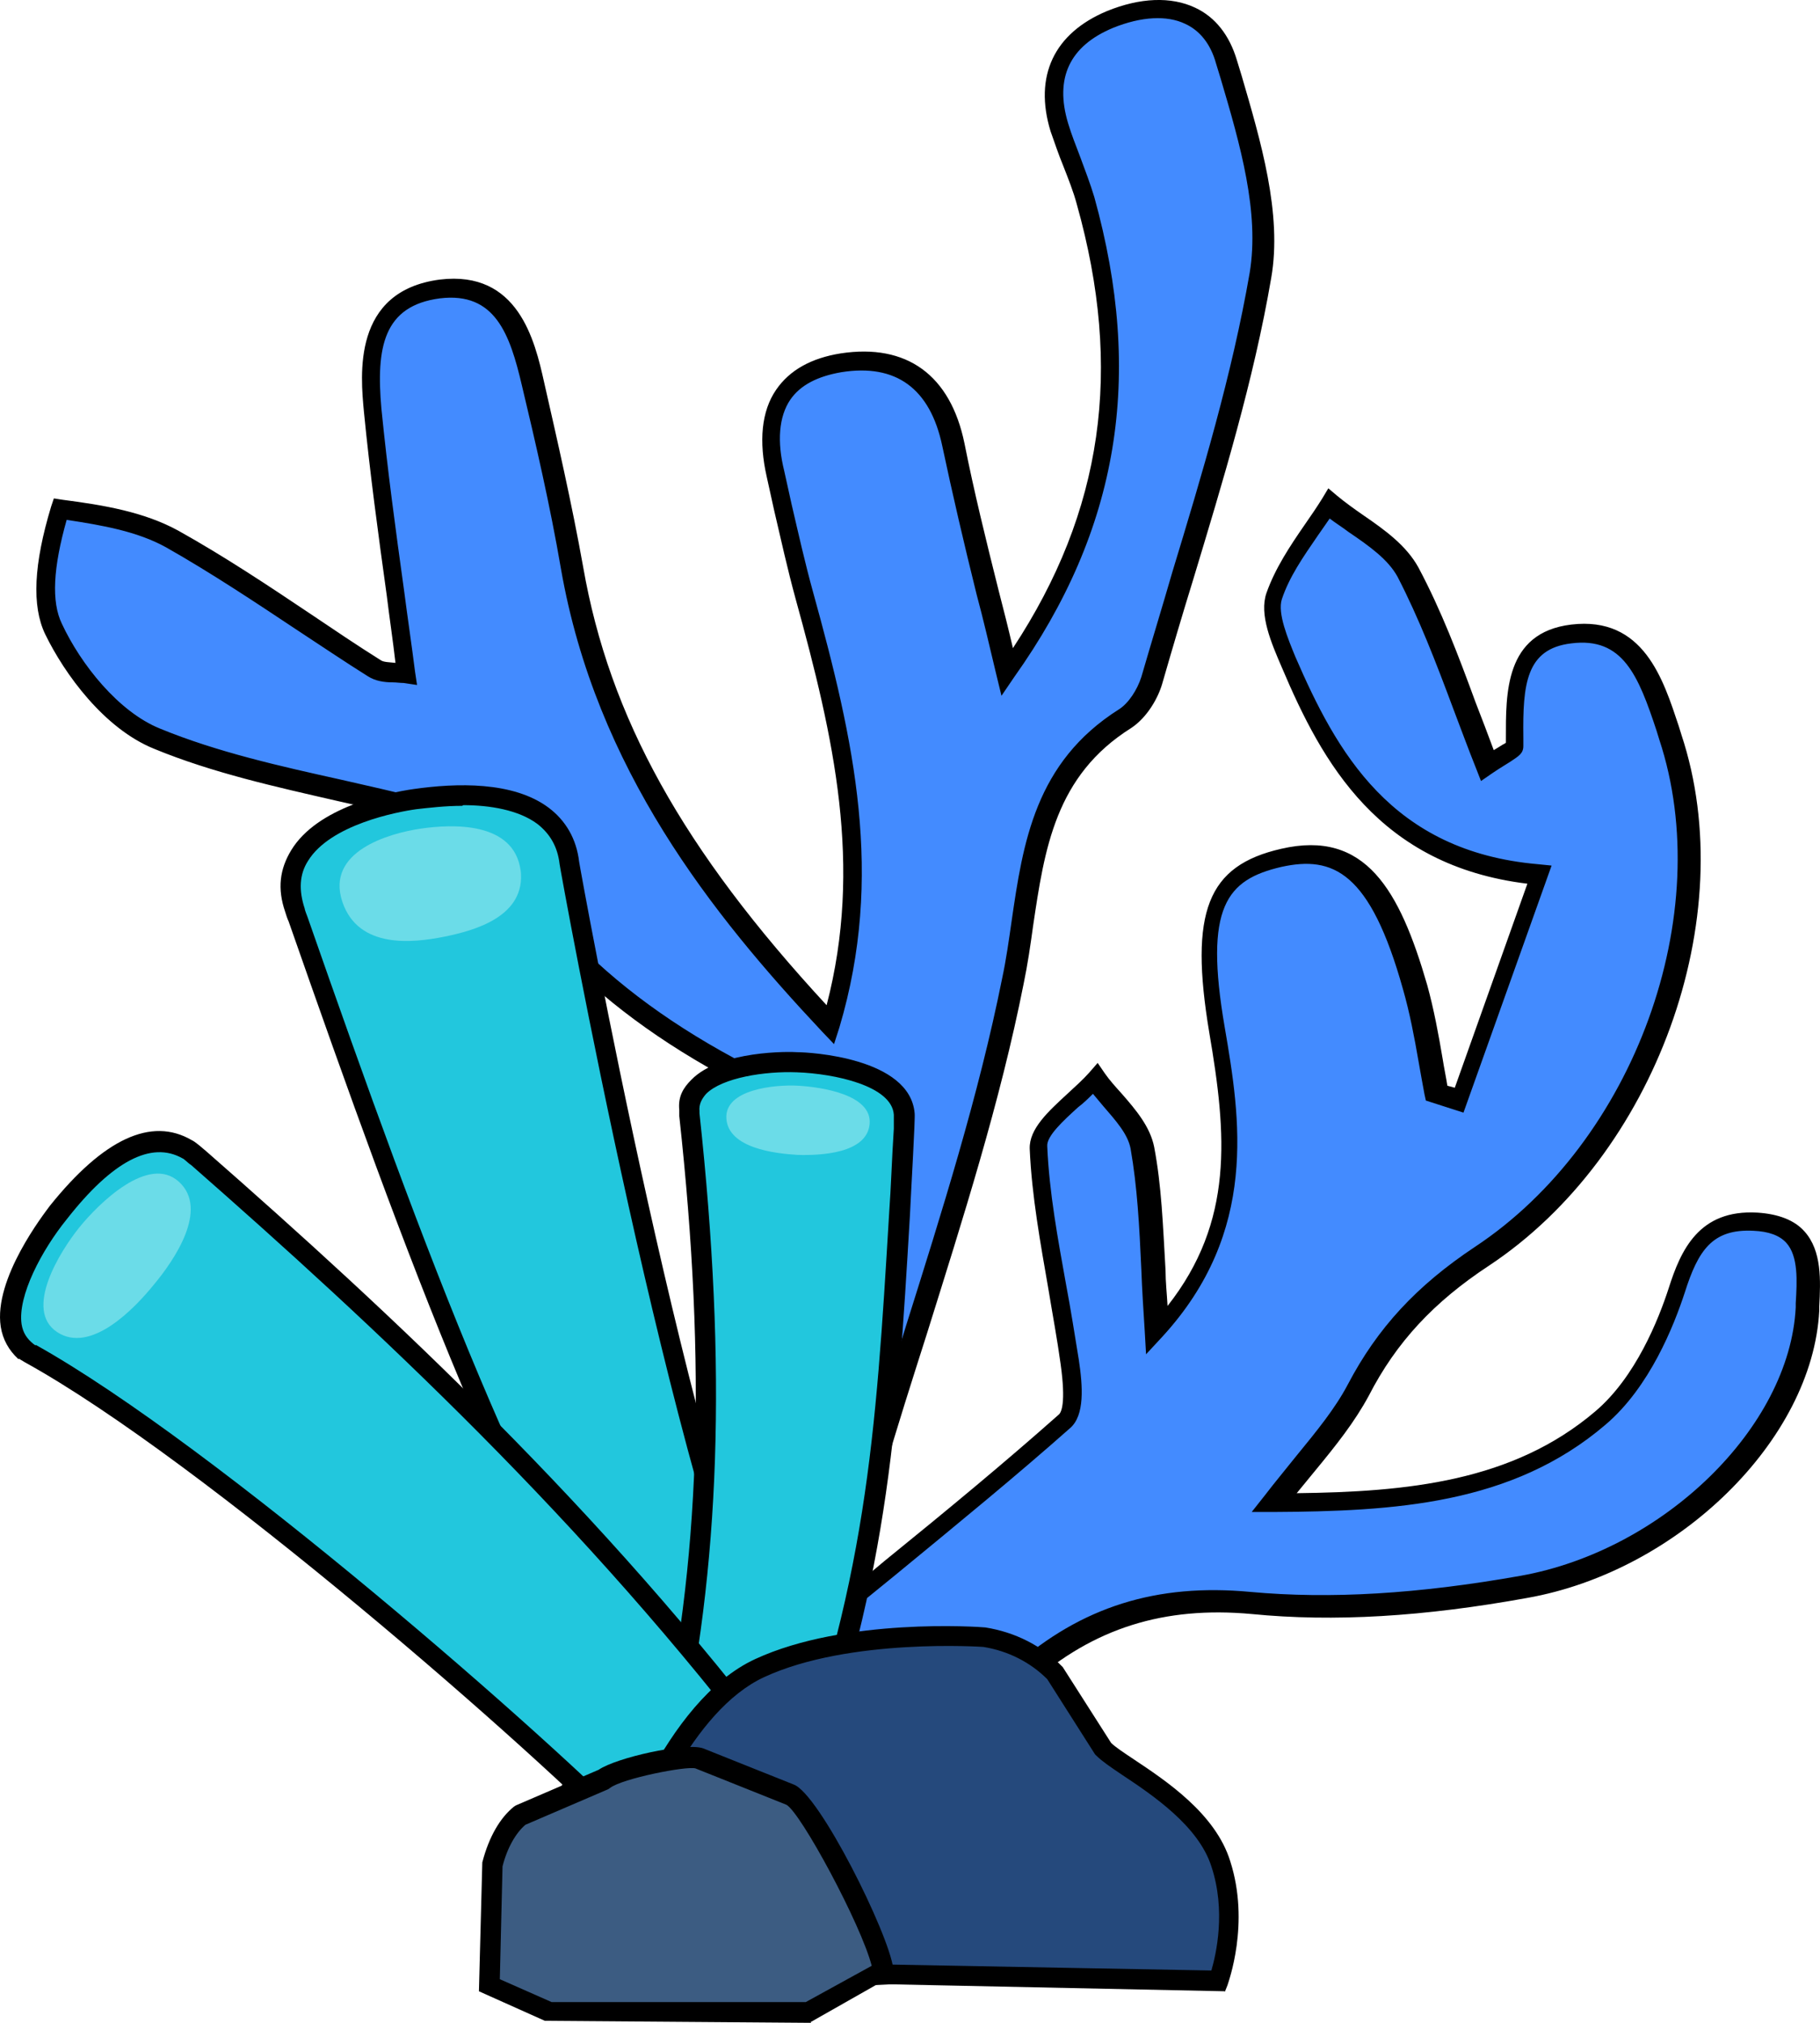 <svg width="27" height="30" viewBox="0 0 27 30" fill="none" xmlns="http://www.w3.org/2000/svg">
<path d="M8.461 26.526C8.83 27.242 9.429 27.849 9.868 28.437C9.03 28.686 8.611 27.909 7.813 29.243C8.152 29.323 8.332 29.413 8.501 29.393C10.726 29.064 12.043 29.482 14.268 29.144C14.378 29.124 14.527 29.114 14.597 29.044C14.767 28.865 15.026 28.646 15.016 28.467C14.996 28.297 14.677 28.049 14.477 28.039C13.719 27.989 12.951 28.029 12.193 28.039C12.113 27.949 12.033 27.849 11.953 27.76C13.011 26.794 14.049 25.809 15.126 24.863C16.094 24.017 17.171 23.668 18.528 23.788C19.865 23.917 21.252 23.788 22.579 23.549C24.814 23.151 26.69 21.229 26.779 19.427C26.809 18.87 26.879 18.173 26.011 18.133C25.313 18.093 25.053 18.502 24.844 19.159C24.624 19.846 24.245 20.592 23.716 21.05C22.39 22.185 20.713 22.294 18.878 22.305C19.366 21.657 19.835 21.189 20.125 20.632C20.564 19.786 21.142 19.189 21.96 18.651C24.395 17.048 25.612 13.564 24.754 10.956C24.525 10.249 24.285 9.303 23.277 9.432C22.369 9.542 22.439 10.398 22.439 11.105C22.439 11.145 22.34 11.175 22.03 11.384C21.631 10.388 21.322 9.412 20.853 8.526C20.623 8.098 20.085 7.84 19.676 7.511C19.396 7.959 19.027 8.387 18.858 8.885C18.758 9.164 18.947 9.572 19.077 9.88C19.756 11.453 20.613 12.827 22.789 13.016C22.36 14.221 21.98 15.296 21.601 16.361C21.491 16.331 21.382 16.291 21.272 16.262C21.162 15.734 21.092 15.206 20.953 14.689C20.494 13.066 19.945 12.548 18.967 12.777C17.97 13.006 17.72 13.623 18.009 15.336C18.269 16.849 18.448 18.342 17.111 19.796C17.042 18.75 17.052 17.904 16.902 17.078C16.832 16.71 16.443 16.391 16.204 16.053C15.904 16.391 15.345 16.75 15.366 17.068C15.415 18.133 15.685 19.189 15.834 20.254C15.874 20.542 15.924 20.99 15.755 21.14C14.677 22.095 13.55 22.991 12.183 24.116C12.492 23.151 12.722 22.504 12.921 21.846C13.639 19.437 14.507 17.058 14.996 14.609C15.286 13.146 15.186 11.642 16.663 10.717C16.842 10.607 16.992 10.358 17.062 10.149C17.63 8.158 18.329 6.177 18.678 4.146C18.848 3.141 18.478 2.006 18.179 0.98C17.94 0.174 17.201 0.035 16.453 0.353C15.735 0.652 15.475 1.199 15.705 1.956C15.815 2.324 15.984 2.683 16.094 3.051C16.762 5.46 16.563 7.74 14.937 10.04C14.627 8.755 14.358 7.72 14.138 6.665C13.949 5.729 13.36 5.311 12.472 5.45C11.564 5.59 11.295 6.237 11.494 7.103C11.634 7.71 11.764 8.317 11.933 8.915C12.502 10.966 13.001 13.006 12.322 15.286C10.427 13.265 8.96 11.175 8.491 8.507C8.332 7.591 8.122 6.685 7.912 5.779C7.743 5.032 7.503 4.246 6.536 4.365C5.498 4.495 5.458 5.361 5.538 6.157C5.668 7.451 5.857 8.736 6.027 10.06C5.847 10.03 5.678 10.06 5.558 9.98C4.55 9.343 3.592 8.636 2.555 8.069C2.066 7.8 1.487 7.71 0.888 7.63C0.699 8.248 0.569 8.935 0.789 9.412C1.098 10.069 1.687 10.776 2.325 11.045C3.562 11.553 4.909 11.752 6.216 12.09C6.526 12.17 7.015 12.17 7.124 12.369C8.212 14.43 10.008 15.654 12.123 16.54C11.365 19.009 10.636 21.398 9.908 23.778L8.461 26.595V26.526Z" fill="#438BFF"/>
<path d="M8.452 29.542C8.342 29.542 8.222 29.512 8.092 29.472C8.003 29.453 7.913 29.423 7.793 29.393L7.594 29.343L7.703 29.164C8.282 28.188 8.731 28.248 9.18 28.308C9.32 28.328 9.459 28.348 9.619 28.328C9.529 28.218 9.439 28.108 9.35 27.999C8.99 27.561 8.611 27.113 8.352 26.595L8.312 26.526L9.789 23.639L11.954 16.55C9.539 15.505 7.963 14.171 7.005 12.359C6.965 12.29 6.686 12.24 6.516 12.22C6.406 12.2 6.287 12.18 6.197 12.16C5.808 12.061 5.419 11.971 5.019 11.882C4.102 11.672 3.154 11.463 2.286 11.105C1.547 10.806 0.959 10 0.669 9.403C0.47 8.985 0.5 8.367 0.759 7.511L0.799 7.392L0.929 7.412C1.537 7.491 2.136 7.591 2.645 7.87C3.323 8.248 3.982 8.686 4.62 9.114C4.96 9.343 5.299 9.572 5.648 9.791C5.688 9.821 5.778 9.821 5.867 9.831C5.828 9.492 5.778 9.164 5.738 8.835C5.608 7.899 5.488 7.013 5.399 6.108C5.349 5.57 5.219 4.316 6.526 4.146C7.683 4.007 7.933 5.042 8.072 5.669C8.262 6.506 8.482 7.461 8.651 8.407C9.04 10.637 10.128 12.598 12.263 14.908C12.802 12.837 12.373 10.946 11.804 8.885C11.684 8.447 11.585 7.999 11.485 7.571L11.375 7.073C11.255 6.546 11.295 6.098 11.515 5.779C11.714 5.49 12.033 5.311 12.472 5.241C13.45 5.092 14.099 5.56 14.308 6.575C14.448 7.282 14.627 8.009 14.817 8.766C14.887 9.034 14.957 9.313 15.027 9.612C16.364 7.581 16.663 5.48 15.975 3.031C15.925 2.842 15.845 2.643 15.775 2.464C15.705 2.295 15.645 2.115 15.585 1.946C15.336 1.13 15.635 0.493 16.423 0.164C16.912 -0.035 17.371 -0.055 17.73 0.114C18.03 0.254 18.239 0.523 18.349 0.891L18.419 1.12C18.698 2.076 19.027 3.171 18.858 4.126C18.599 5.64 18.14 7.143 17.701 8.596C17.541 9.114 17.391 9.622 17.242 10.139C17.182 10.348 17.022 10.637 16.783 10.796C15.655 11.503 15.496 12.588 15.326 13.733C15.286 14.022 15.246 14.301 15.186 14.589C14.837 16.351 14.278 18.094 13.749 19.786C13.53 20.473 13.31 21.16 13.111 21.847C12.981 22.285 12.842 22.713 12.672 23.23C12.632 23.36 12.582 23.489 12.542 23.629C12.742 23.469 12.931 23.31 13.121 23.151C14.079 22.374 14.897 21.697 15.705 20.981C15.745 20.951 15.815 20.811 15.735 20.234C15.685 19.866 15.615 19.497 15.555 19.129C15.436 18.442 15.306 17.735 15.276 17.038C15.266 16.74 15.555 16.481 15.835 16.222C15.944 16.122 16.064 16.013 16.154 15.913L16.284 15.764L16.393 15.923C16.463 16.023 16.553 16.122 16.643 16.222C16.852 16.461 17.062 16.71 17.122 17.009C17.232 17.586 17.252 18.163 17.291 18.84C17.291 19.009 17.311 19.189 17.321 19.368C18.309 18.113 18.199 16.829 17.94 15.316C17.641 13.524 17.91 12.837 19.008 12.588C20.255 12.3 20.764 13.196 21.173 14.609C21.272 14.968 21.342 15.346 21.402 15.704C21.422 15.834 21.452 15.973 21.472 16.102L21.582 16.132L22.659 13.106C20.454 12.837 19.616 11.314 19.017 9.9C18.858 9.532 18.678 9.114 18.788 8.795C18.918 8.427 19.137 8.099 19.357 7.78C19.447 7.651 19.536 7.521 19.616 7.392L19.706 7.242L19.836 7.352C19.955 7.451 20.095 7.551 20.225 7.641C20.544 7.86 20.863 8.089 21.043 8.417C21.382 9.054 21.632 9.711 21.891 10.418C21.981 10.647 22.071 10.886 22.16 11.125C22.21 11.095 22.26 11.065 22.29 11.045C22.31 11.035 22.33 11.025 22.34 11.015V10.956C22.34 10.289 22.32 9.383 23.308 9.263C24.385 9.134 24.675 10.08 24.904 10.767L24.944 10.896C25.842 13.604 24.555 17.138 22.09 18.77C21.272 19.308 20.714 19.905 20.305 20.702C20.095 21.09 19.826 21.429 19.506 21.817C19.417 21.926 19.327 22.036 19.237 22.145C20.873 22.125 22.44 21.976 23.667 20.931C24.266 20.423 24.605 19.567 24.754 19.109C24.934 18.542 25.203 17.934 26.071 17.984C26.381 18.004 26.62 18.094 26.77 18.263C27.029 18.552 27.009 18.99 26.989 19.378V19.438C26.89 21.349 24.904 23.3 22.659 23.698C21.123 23.977 19.786 24.057 18.569 23.937C17.271 23.818 16.224 24.146 15.286 24.973C14.538 25.63 13.799 26.317 13.081 26.984C12.802 27.242 12.512 27.511 12.223 27.77L12.323 27.89C12.502 27.89 12.692 27.89 12.871 27.89C13.42 27.89 13.989 27.87 14.548 27.909C14.807 27.929 15.206 28.218 15.226 28.477C15.246 28.696 15.037 28.905 14.857 29.084L14.777 29.164C14.677 29.263 14.528 29.283 14.408 29.303H14.368C13.231 29.482 12.313 29.462 11.435 29.442C10.577 29.423 9.689 29.403 8.601 29.562C8.571 29.562 8.551 29.562 8.521 29.562L8.452 29.542ZM8.062 29.144C8.062 29.144 8.142 29.164 8.172 29.174C8.312 29.214 8.422 29.243 8.492 29.233C9.609 29.064 10.507 29.094 11.375 29.114C12.253 29.134 13.151 29.154 14.258 28.985H14.298C14.368 28.965 14.478 28.955 14.498 28.925L14.588 28.835C14.687 28.736 14.877 28.547 14.877 28.467C14.867 28.387 14.618 28.178 14.478 28.168C13.929 28.138 13.37 28.148 12.832 28.148C12.622 28.148 12.413 28.148 12.203 28.148H12.133L11.754 27.71L11.864 27.611C12.183 27.312 12.502 27.023 12.822 26.725C13.54 26.058 14.288 25.371 15.037 24.714C16.044 23.828 17.162 23.479 18.549 23.609C19.736 23.718 21.043 23.639 22.559 23.37C24.675 22.991 26.55 21.17 26.64 19.388V19.328C26.66 19 26.68 18.631 26.5 18.432C26.401 18.323 26.241 18.263 26.012 18.253C25.403 18.223 25.193 18.542 24.994 19.169C24.834 19.657 24.475 20.572 23.817 21.13C22.43 22.315 20.684 22.414 18.878 22.424H18.569L18.758 22.185C18.918 21.976 19.077 21.787 19.227 21.598C19.536 21.22 19.806 20.891 19.995 20.533C20.434 19.696 21.013 19.069 21.881 18.492C24.246 16.929 25.473 13.554 24.615 10.966L24.575 10.836C24.305 10.02 24.076 9.443 23.308 9.542C22.639 9.622 22.589 10.149 22.599 10.936V11.065C22.599 11.175 22.529 11.214 22.41 11.294C22.35 11.334 22.26 11.384 22.13 11.473L21.971 11.583L21.901 11.404C21.781 11.105 21.672 10.806 21.562 10.518C21.302 9.821 21.053 9.174 20.734 8.556C20.594 8.298 20.315 8.099 20.005 7.889C19.916 7.82 19.816 7.76 19.726 7.69C19.666 7.78 19.606 7.86 19.546 7.949C19.327 8.268 19.127 8.556 19.017 8.885C18.948 9.094 19.107 9.472 19.217 9.741C19.826 11.145 20.634 12.628 22.819 12.817L23.018 12.837L21.711 16.501L21.153 16.322L21.133 16.232C21.103 16.073 21.073 15.903 21.043 15.734C20.983 15.386 20.913 15.017 20.813 14.669C20.325 12.927 19.776 12.688 19.008 12.857C18.199 13.046 17.86 13.444 18.169 15.236C18.399 16.58 18.678 18.263 17.242 19.826L17.002 20.085L16.982 19.736C16.962 19.418 16.942 19.119 16.932 18.83C16.902 18.173 16.872 17.606 16.773 17.038C16.733 16.819 16.553 16.62 16.364 16.401C16.314 16.341 16.264 16.282 16.214 16.222C16.144 16.292 16.074 16.361 15.994 16.421C15.775 16.62 15.525 16.849 15.536 16.998C15.565 17.685 15.695 18.382 15.815 19.049C15.885 19.418 15.944 19.796 16.004 20.164C16.064 20.562 16.094 20.991 15.875 21.18C15.066 21.896 14.238 22.573 13.281 23.36C12.961 23.619 12.642 23.878 12.303 24.166L11.904 24.495L12.063 24.007C12.173 23.678 12.273 23.38 12.363 23.111C12.532 22.593 12.672 22.165 12.802 21.737C13.011 21.05 13.231 20.353 13.44 19.666C13.969 17.984 14.518 16.252 14.867 14.51C14.927 14.231 14.967 13.942 15.007 13.664C15.176 12.499 15.356 11.304 16.603 10.518C16.743 10.428 16.872 10.229 16.932 10.04C17.082 9.522 17.242 9.004 17.391 8.487C17.83 7.043 18.279 5.55 18.539 4.047C18.688 3.151 18.399 2.145 18.11 1.17L18.04 0.941C17.96 0.652 17.8 0.453 17.581 0.353C17.311 0.224 16.932 0.244 16.513 0.413C15.865 0.682 15.645 1.16 15.845 1.827C15.895 1.996 15.964 2.165 16.024 2.325C16.094 2.514 16.174 2.723 16.234 2.922C16.972 5.58 16.603 7.85 15.047 10.04L14.857 10.319L14.777 9.99C14.677 9.572 14.588 9.184 14.488 8.815C14.298 8.049 14.129 7.322 13.979 6.615C13.799 5.759 13.291 5.391 12.482 5.52C12.133 5.58 11.874 5.709 11.724 5.928C11.555 6.177 11.525 6.546 11.634 6.984L11.744 7.481C11.844 7.909 11.944 8.357 12.063 8.785C12.672 10.986 13.121 12.987 12.453 15.236L12.373 15.485L12.193 15.296C10.567 13.564 8.841 11.404 8.322 8.437C8.162 7.501 7.943 6.556 7.743 5.719C7.564 4.953 7.344 4.326 6.526 4.425C5.688 4.535 5.578 5.152 5.658 6.058C5.748 6.964 5.867 7.84 5.997 8.776C6.047 9.164 6.107 9.562 6.157 9.96L6.187 10.159L5.987 10.129C5.937 10.129 5.877 10.12 5.828 10.12C5.698 10.12 5.568 10.1 5.458 10.03C5.109 9.811 4.77 9.582 4.421 9.353C3.792 8.935 3.134 8.497 2.465 8.118C2.036 7.88 1.517 7.79 0.989 7.71C0.789 8.417 0.759 8.925 0.919 9.253C1.198 9.851 1.757 10.557 2.375 10.806C3.224 11.155 4.161 11.364 5.059 11.563C5.458 11.653 5.848 11.742 6.247 11.842C6.336 11.862 6.436 11.882 6.536 11.892C6.835 11.941 7.135 11.981 7.244 12.19C8.182 13.972 9.749 15.276 12.163 16.302L12.293 16.351L12.253 16.481L10.038 23.718L8.621 26.496C8.871 26.964 9.22 27.372 9.549 27.78C9.699 27.959 9.848 28.138 9.978 28.318L10.108 28.487L9.898 28.547C9.589 28.636 9.33 28.606 9.1 28.576C8.731 28.527 8.452 28.487 8.033 29.114L8.062 29.144Z" fill="black"/>
<path d="M11.594 25.271C10.098 22.076 8.441 12.897 8.421 12.807C8.272 11.692 6.855 11.762 6.137 11.861C5.408 11.971 3.971 12.379 4.361 13.534C4.371 13.564 4.391 13.594 4.4 13.624C6.166 18.681 7.703 22.812 9.678 25.699C9.868 25.978 9.918 26.068 9.918 26.078C10.317 26.446 10.626 26.287 10.986 26.117C11.345 25.948 11.594 25.699 11.584 25.291C11.584 25.291 11.584 25.291 11.584 25.281L11.594 25.271Z" fill="#22C7DD"/>
<path d="M10.427 26.436C10.237 26.436 10.048 26.366 9.838 26.177L9.798 26.117C9.798 26.117 9.709 25.978 9.579 25.779C7.574 22.862 6.057 18.741 4.281 13.663C4.261 13.624 4.241 13.554 4.231 13.524C4.111 13.176 4.151 12.887 4.321 12.608C4.71 11.971 5.728 11.762 6.137 11.702C6.765 11.613 7.613 11.583 8.142 11.981C8.392 12.17 8.551 12.439 8.591 12.777C8.601 12.857 10.247 22.006 11.744 25.192L11.764 25.231L11.794 25.301L11.764 25.331C11.764 25.729 11.524 26.038 11.075 26.247C10.866 26.346 10.656 26.436 10.427 26.436ZM6.855 11.951C6.606 11.951 6.356 11.981 6.177 12.001C5.887 12.041 4.9 12.23 4.57 12.767C4.441 12.966 4.431 13.205 4.52 13.474C4.52 13.494 4.56 13.594 4.56 13.594C6.326 18.651 7.843 22.723 9.818 25.61C9.958 25.819 10.028 25.918 10.048 25.968C10.347 26.247 10.567 26.147 10.916 25.988C11.285 25.819 11.445 25.62 11.465 25.341V25.291C9.958 22.056 8.312 12.897 8.302 12.817C8.272 12.558 8.162 12.369 7.973 12.22C7.693 12.011 7.264 11.941 6.875 11.941L6.855 11.951Z" fill="black"/>
<path d="M7.723 12.897C7.812 13.594 7.034 13.803 6.585 13.893C6.136 13.982 5.318 14.082 5.079 13.375C4.829 12.628 5.767 12.36 6.236 12.29C6.705 12.22 7.623 12.18 7.723 12.907V12.897Z" fill="#6BDCE8"/>
<path d="M13.42 16.521C13.37 15.933 12.323 15.774 11.834 15.754C11.325 15.734 10.188 15.844 10.228 16.491V16.521C10.587 19.816 10.607 22.892 9.908 26.018C9.839 26.346 9.809 26.436 9.809 26.436C9.839 26.994 10.198 27.093 10.607 27.222C11.016 27.352 11.395 27.332 11.684 27.003C11.684 27.003 11.684 26.994 11.684 26.983C13.161 23.091 13.151 20.702 13.41 16.67V16.501L13.42 16.521Z" fill="#22C7DD"/>
<path d="M11.185 27.939L11.384 27.402C11.155 27.481 10.875 27.471 10.566 27.372H10.526C10.137 27.233 9.698 27.093 9.658 26.446C9.658 26.416 9.658 26.406 9.678 26.337C9.688 26.277 9.718 26.167 9.758 25.978C10.386 23.191 10.486 20.294 10.077 16.551V16.461C10.057 16.262 10.137 16.133 10.257 16.013C10.686 15.575 11.723 15.595 11.833 15.605C12.003 15.605 13.499 15.684 13.569 16.511C13.579 16.59 13.519 17.596 13.499 18.024C13.31 21.22 13.17 23.549 11.883 26.964L11.913 26.984L11.823 27.113C11.823 27.113 11.803 27.133 11.793 27.143L11.195 27.929L11.185 27.939ZM10.377 16.511C10.786 20.294 10.686 23.241 10.057 26.058C10.017 26.247 9.987 26.357 9.977 26.416V26.466C9.997 26.874 10.247 26.954 10.616 27.073H10.656C11.035 27.213 11.324 27.163 11.544 26.954V26.934L11.564 26.914C12.861 23.499 12.991 21.309 13.19 18.004C13.22 17.586 13.23 17.198 13.26 16.74C13.26 16.73 13.26 16.531 13.26 16.531C13.23 16.103 12.382 15.923 11.823 15.903C11.344 15.884 10.716 15.983 10.476 16.222C10.406 16.302 10.367 16.381 10.377 16.481V16.501V16.511Z" fill="black"/>
<path d="M12.901 16.67C12.861 17.108 12.173 17.138 11.834 17.128C11.495 17.108 10.806 17.028 10.776 16.59C10.746 16.152 11.505 16.082 11.844 16.102C12.183 16.122 12.941 16.232 12.901 16.67Z" fill="#6BDCE8"/>
<path d="M11.595 26.147C11.595 26.147 11.585 26.147 11.585 26.137C9.021 22.743 6.128 19.955 2.945 17.168C2.915 17.138 2.835 17.068 2.795 17.048C2.057 16.63 1.269 17.506 0.88 17.994C0.491 18.472 -0.218 19.637 0.431 20.075C0.431 20.075 0.431 20.075 0.441 20.075C3.075 21.528 8.053 25.879 9.46 27.342C9.61 27.491 9.809 27.7 9.819 27.71C10.288 28.029 10.757 27.69 11.096 27.392C11.436 27.093 11.805 26.605 11.585 26.147H11.595Z" fill="#22C7DD"/>
<path d="M10.218 27.989C10.058 27.989 9.898 27.949 9.739 27.84C9.719 27.83 9.719 27.83 9.659 27.76C9.589 27.69 9.469 27.551 9.36 27.451C7.963 25.998 3.004 21.657 0.37 20.204L0.32 20.174C0.32 20.174 0.3 20.164 0.29 20.154H0.27C0.131 20.025 0.041 19.866 0.011 19.676C-0.099 18.96 0.659 17.994 0.739 17.884C1.537 16.889 2.246 16.56 2.844 16.909C2.894 16.929 3.004 17.028 3.064 17.078C5.778 19.457 8.931 22.384 11.684 26.028L11.724 26.087C12.023 26.725 11.395 27.332 11.195 27.501C11.006 27.66 10.637 27.979 10.218 27.979V27.989ZM0.53 19.945C3.204 21.438 8.172 25.789 9.569 27.232C9.669 27.332 9.799 27.471 9.868 27.541L9.918 27.591C10.258 27.82 10.637 27.571 10.996 27.272C11.105 27.173 11.644 26.685 11.465 26.247L11.425 26.227V26.187C8.691 22.573 5.548 19.657 2.834 17.277C2.785 17.247 2.735 17.188 2.705 17.178C2.246 16.919 1.667 17.217 0.989 18.084C0.619 18.541 0.26 19.218 0.32 19.637C0.34 19.766 0.4 19.856 0.5 19.935L0.53 19.955V19.945Z" fill="black"/>
<path d="M2.654 17.526C3.103 17.934 2.584 18.691 2.285 19.049C1.996 19.407 1.347 20.084 0.848 19.756C0.349 19.427 0.888 18.561 1.177 18.203C1.467 17.845 2.205 17.118 2.654 17.526Z" fill="#6BDCE8"/>
<path d="M16.374 25.948L15.666 24.834C15.377 24.535 15.018 24.346 14.618 24.286C14.618 24.286 12.603 24.137 11.276 24.744C9.959 25.351 9.221 27.681 9.221 27.681L12.533 29.273L18.081 29.383C18.081 29.383 18.41 28.527 18.12 27.641C17.831 26.755 16.624 26.197 16.374 25.948Z" fill="#25497C"/>
<path d="M18.18 29.532L12.463 29.413L9.031 27.76L9.071 27.631C9.101 27.531 9.839 25.232 11.206 24.604C12.543 23.987 14.529 24.127 14.618 24.136C15.057 24.206 15.457 24.405 15.766 24.724L16.484 25.849C16.544 25.908 16.664 25.988 16.814 26.088C17.292 26.406 18.031 26.894 18.25 27.601C18.549 28.527 18.22 29.403 18.21 29.442L18.17 29.542L18.18 29.532ZM12.573 29.124L17.971 29.224C18.041 28.985 18.19 28.337 17.971 27.68C17.781 27.083 17.103 26.625 16.654 26.327C16.474 26.207 16.345 26.117 16.265 26.038L16.245 26.018L15.536 24.903C15.287 24.654 14.958 24.485 14.589 24.425C14.589 24.425 12.603 24.286 11.336 24.873C10.258 25.371 9.58 27.113 9.4 27.591L12.563 29.114L12.573 29.124Z" fill="black"/>
<path d="M7.722 26.924L8.97 26.386C9.169 26.227 10.187 26.008 10.386 26.078L11.733 26.615C12.023 26.725 13.05 28.706 13.12 29.224L12.013 29.851H8.161L7.273 29.442L7.323 27.641C7.413 27.322 7.553 27.063 7.732 26.924H7.722Z" fill="#3C5C82"/>
<path d="M12.034 30L8.083 29.97L7.105 29.532L7.155 27.621C7.255 27.233 7.425 26.954 7.624 26.794L7.654 26.775L8.881 26.247C9.141 26.068 10.159 25.839 10.428 25.928L11.775 26.466C12.154 26.605 13.182 28.666 13.252 29.194V29.293L12.024 29.99L12.034 30ZM8.183 29.692H11.954L12.932 29.154C12.773 28.537 11.875 26.874 11.665 26.765L10.318 26.227C10.188 26.187 9.231 26.376 9.051 26.516L9.021 26.536L7.794 27.063C7.654 27.183 7.525 27.402 7.455 27.68L7.415 29.353L8.183 29.692Z" fill="black"/>
</svg>
